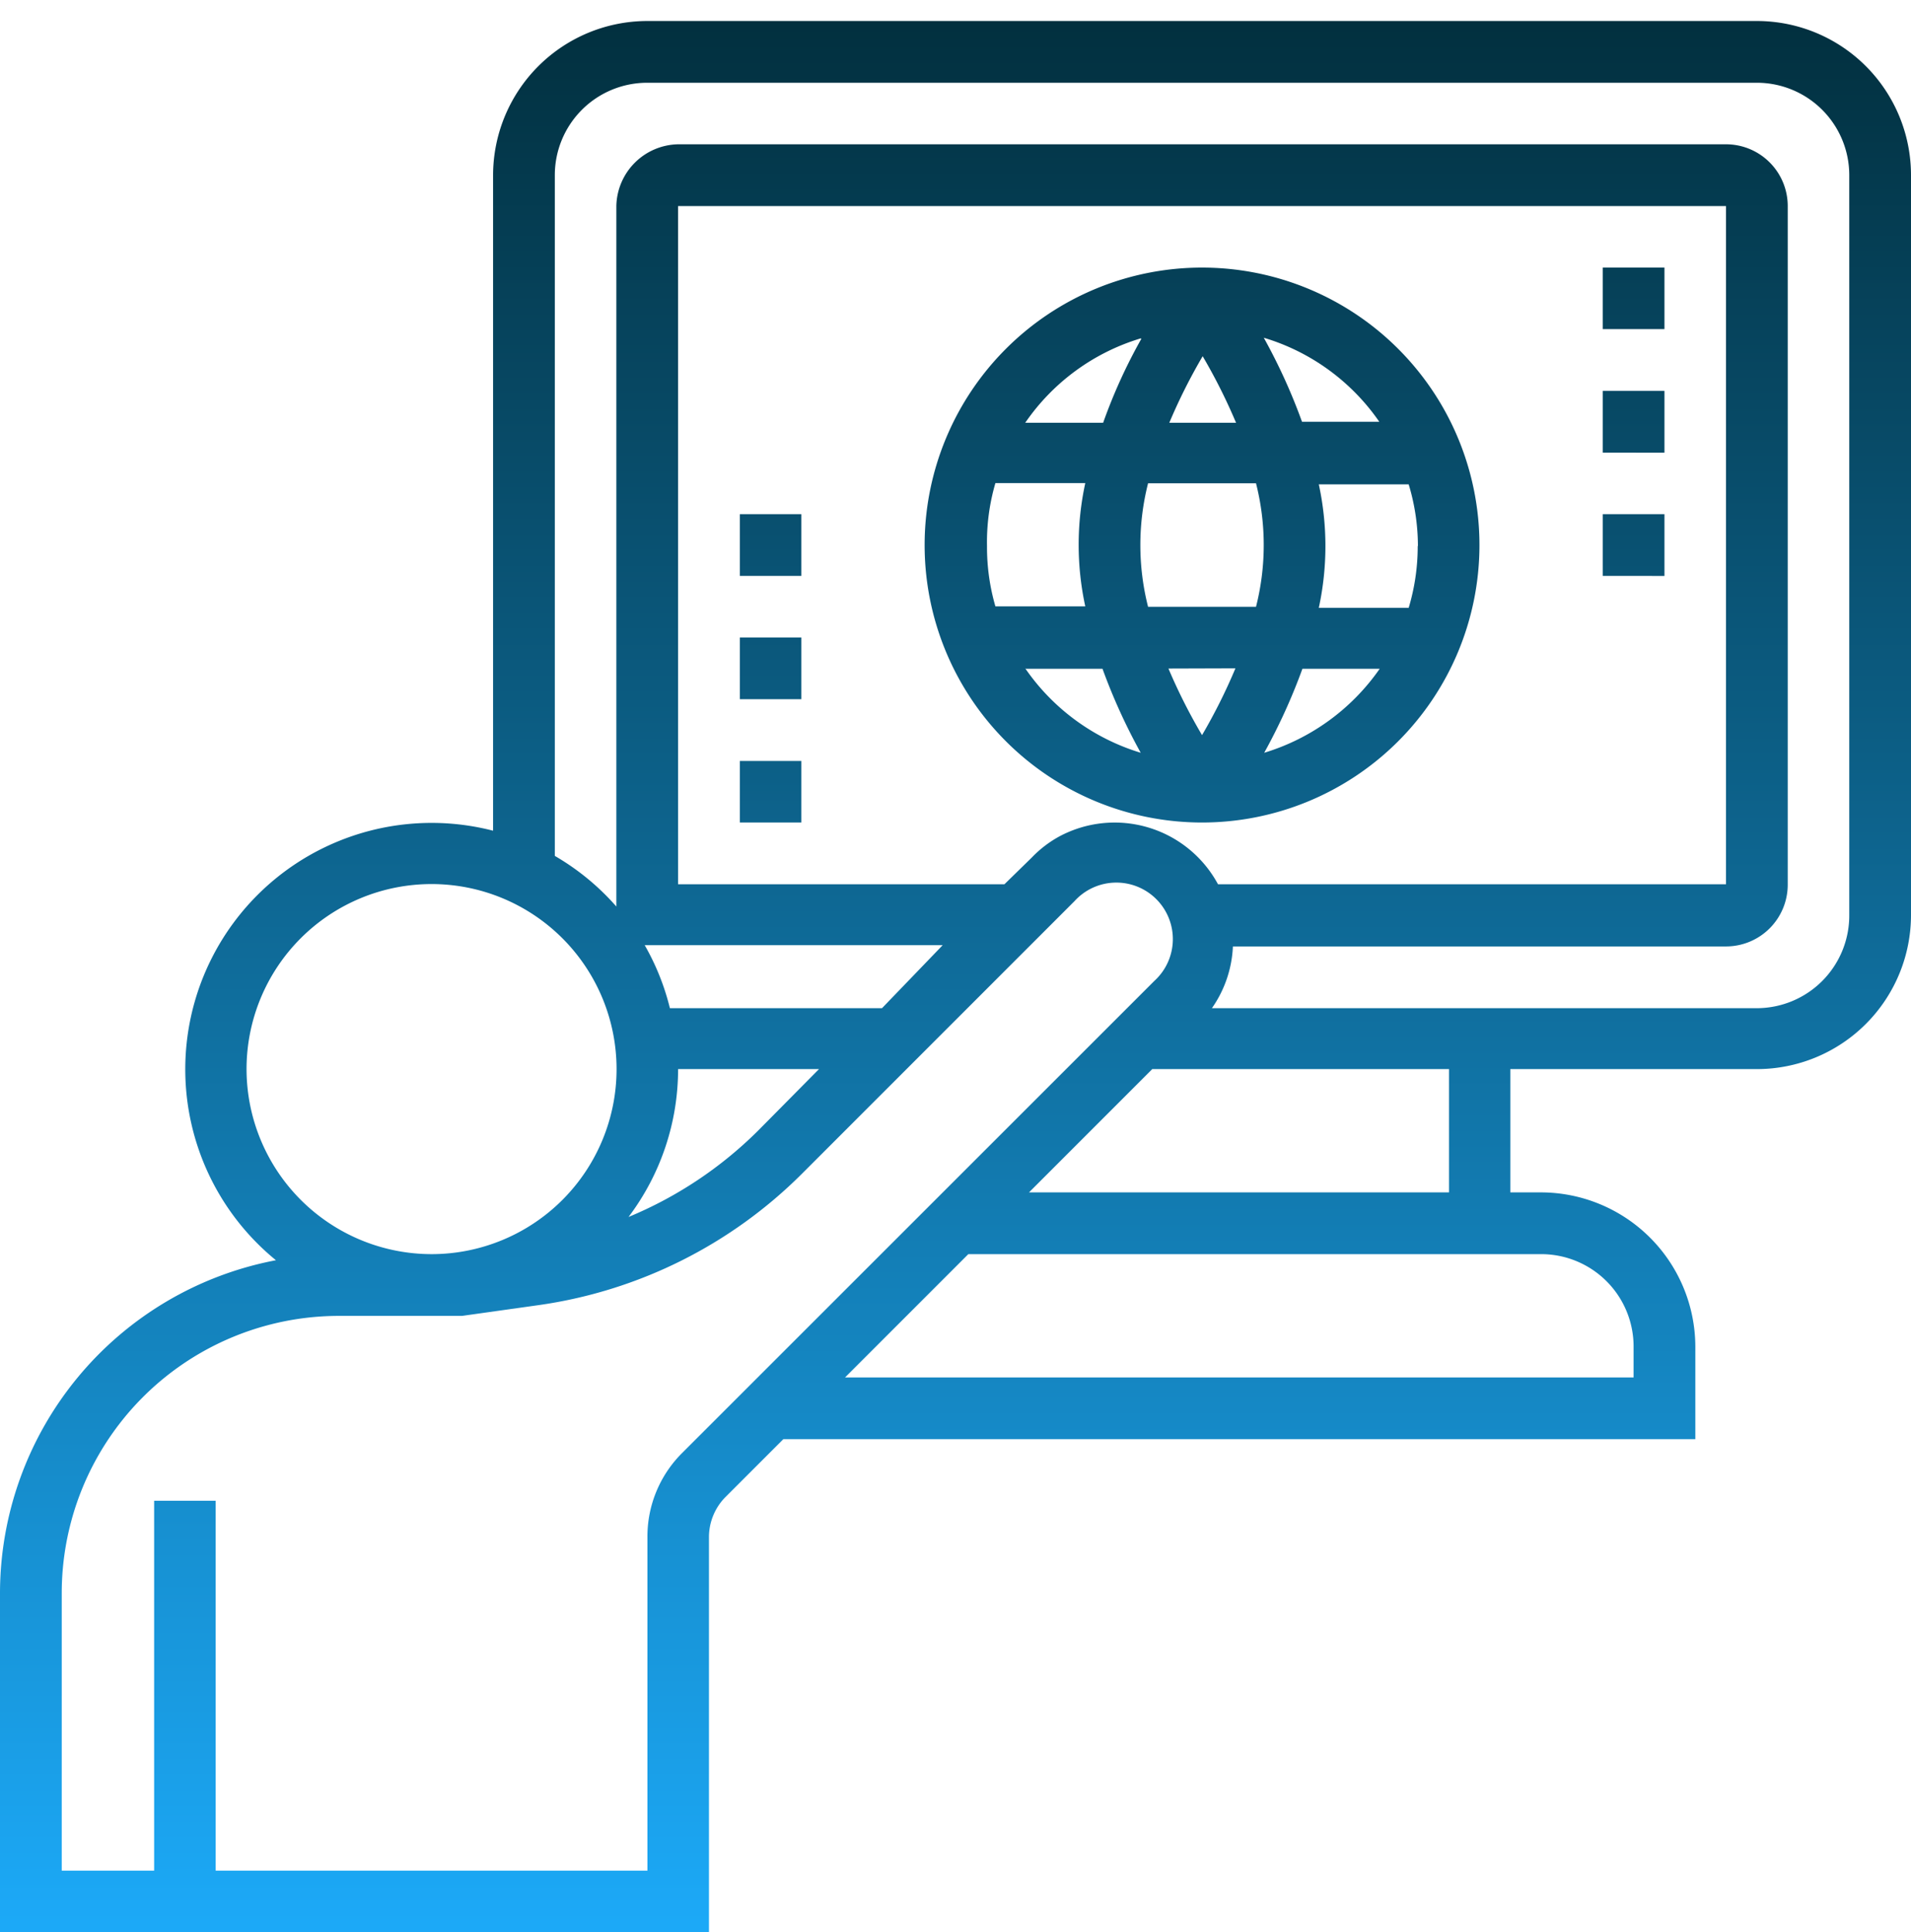 <svg id="Layer_1" data-name="Layer 1" xmlns="http://www.w3.org/2000/svg" xmlns:xlink="http://www.w3.org/1999/xlink" viewBox="0 0 91 92"><defs><style>.cls-1{fill:url(#linear-gradient);}</style><linearGradient id="linear-gradient" x1="-1014.98" y1="583.49" x2="-1014.98" y2="584.4" gradientTransform="matrix(100, 0, 0, -100, 101544, 58441)" gradientUnits="userSpaceOnUse"><stop offset="0" stop-color="#1ca9f7"/><stop offset="1" stop-color="#02303f"/></linearGradient></defs><path id="network" class="cls-1" d="M83.66,1H30.82a7.35,7.35,0,0,0-7.34,7.34V39.55A11.73,11.73,0,0,0,13.14,60,16.15,16.15,0,0,0,0,75.85V92H33.76V73.17a2.72,2.72,0,0,1,.79-1.9l2.75-2.75H80.73V64.11a7.36,7.36,0,0,0-7.34-7.34H71.92V50.9H83.66A7.34,7.34,0,0,0,91,43.56V8.34A7.34,7.34,0,0,0,83.66,1ZM11.74,50.9a8.81,8.81,0,1,1,8.81,8.81h0A8.82,8.82,0,0,1,11.74,50.9ZM58,42.1a5.59,5.59,0,0,0-7.57-2.27,5.42,5.42,0,0,0-1.3,1L47.83,42.1H32.29V9.81h49.9V42.1ZM44.89,45,42,48H31.9A11.58,11.58,0,0,0,30.7,45ZM32.29,50.9H39L36.1,53.83a19.11,19.11,0,0,1-6.17,4.11A11.68,11.68,0,0,0,32.29,50.9Zm.18,18.29a5.61,5.61,0,0,0-1.64,4V89.06H10.27V71.45H7.34V89.06H2.94V75.85a13.2,13.2,0,0,1,13.21-13.2H22l3.7-.52A22.12,22.12,0,0,0,38.17,55.9l13-13a2.69,2.69,0,1,1,3.8,3.8Zm45.32-5.08v1.47H40.24l5.87-5.87H73.39a4.4,4.4,0,0,1,4.4,4.4ZM69,56.77H49l5.87-5.87H69ZM88.06,43.56A4.41,4.41,0,0,1,83.66,48H57.71a5.54,5.54,0,0,0,1-2.94H82.19a2.94,2.94,0,0,0,2.94-2.93V9.81a2.94,2.94,0,0,0-2.94-2.94H32.29a3,3,0,0,0-2.94,2.94V43.16a11.71,11.71,0,0,0-2.93-2.41V8.34a4.4,4.4,0,0,1,4.4-4.4H83.66a4.4,4.4,0,0,1,4.4,4.4ZM57.24,12.74A13.21,13.21,0,1,0,70.45,26,13.21,13.21,0,0,0,57.24,12.74Zm8.42,7.34H62a27.38,27.38,0,0,0-1.82-4,10.25,10.25,0,0,1,5.5,4ZM67.51,26a10.16,10.16,0,0,1-.43,2.94H62.8a13.88,13.88,0,0,0,0-5.88h4.28A10.17,10.17,0,0,1,67.52,26ZM54.67,28.89a11.94,11.94,0,0,1,0-5.88h5.14a11.94,11.94,0,0,1,0,5.88Zm4.16,2.93A26.81,26.81,0,0,1,57.24,35a26.88,26.88,0,0,1-1.6-3.17ZM47,26A10,10,0,0,1,47.4,23h4.28a13.83,13.83,0,0,0,0,5.87H47.4A10.11,10.11,0,0,1,47,26Zm8.68-5.87a26.81,26.81,0,0,1,1.59-3.17,26.81,26.81,0,0,1,1.59,3.17Zm-1.33-4a25.4,25.4,0,0,0-1.82,4H48.82A10.25,10.25,0,0,1,54.32,16.11Zm-5.5,15.71H52.5a28,28,0,0,0,1.82,4A10.31,10.31,0,0,1,48.82,31.82Zm11.35,4a28,28,0,0,0,1.82-4h3.68a10.35,10.35,0,0,1-5.5,4ZM76.32,12.74h2.94v2.93H76.32Zm0,5.87h2.94v2.94H76.32Zm0,5.87h2.94v2.94H76.32ZM35.23,36.23h2.93v2.93H35.23Zm0-5.88h2.93v2.94H35.23Zm0-5.87h2.93v2.94H35.23Z"/></svg>